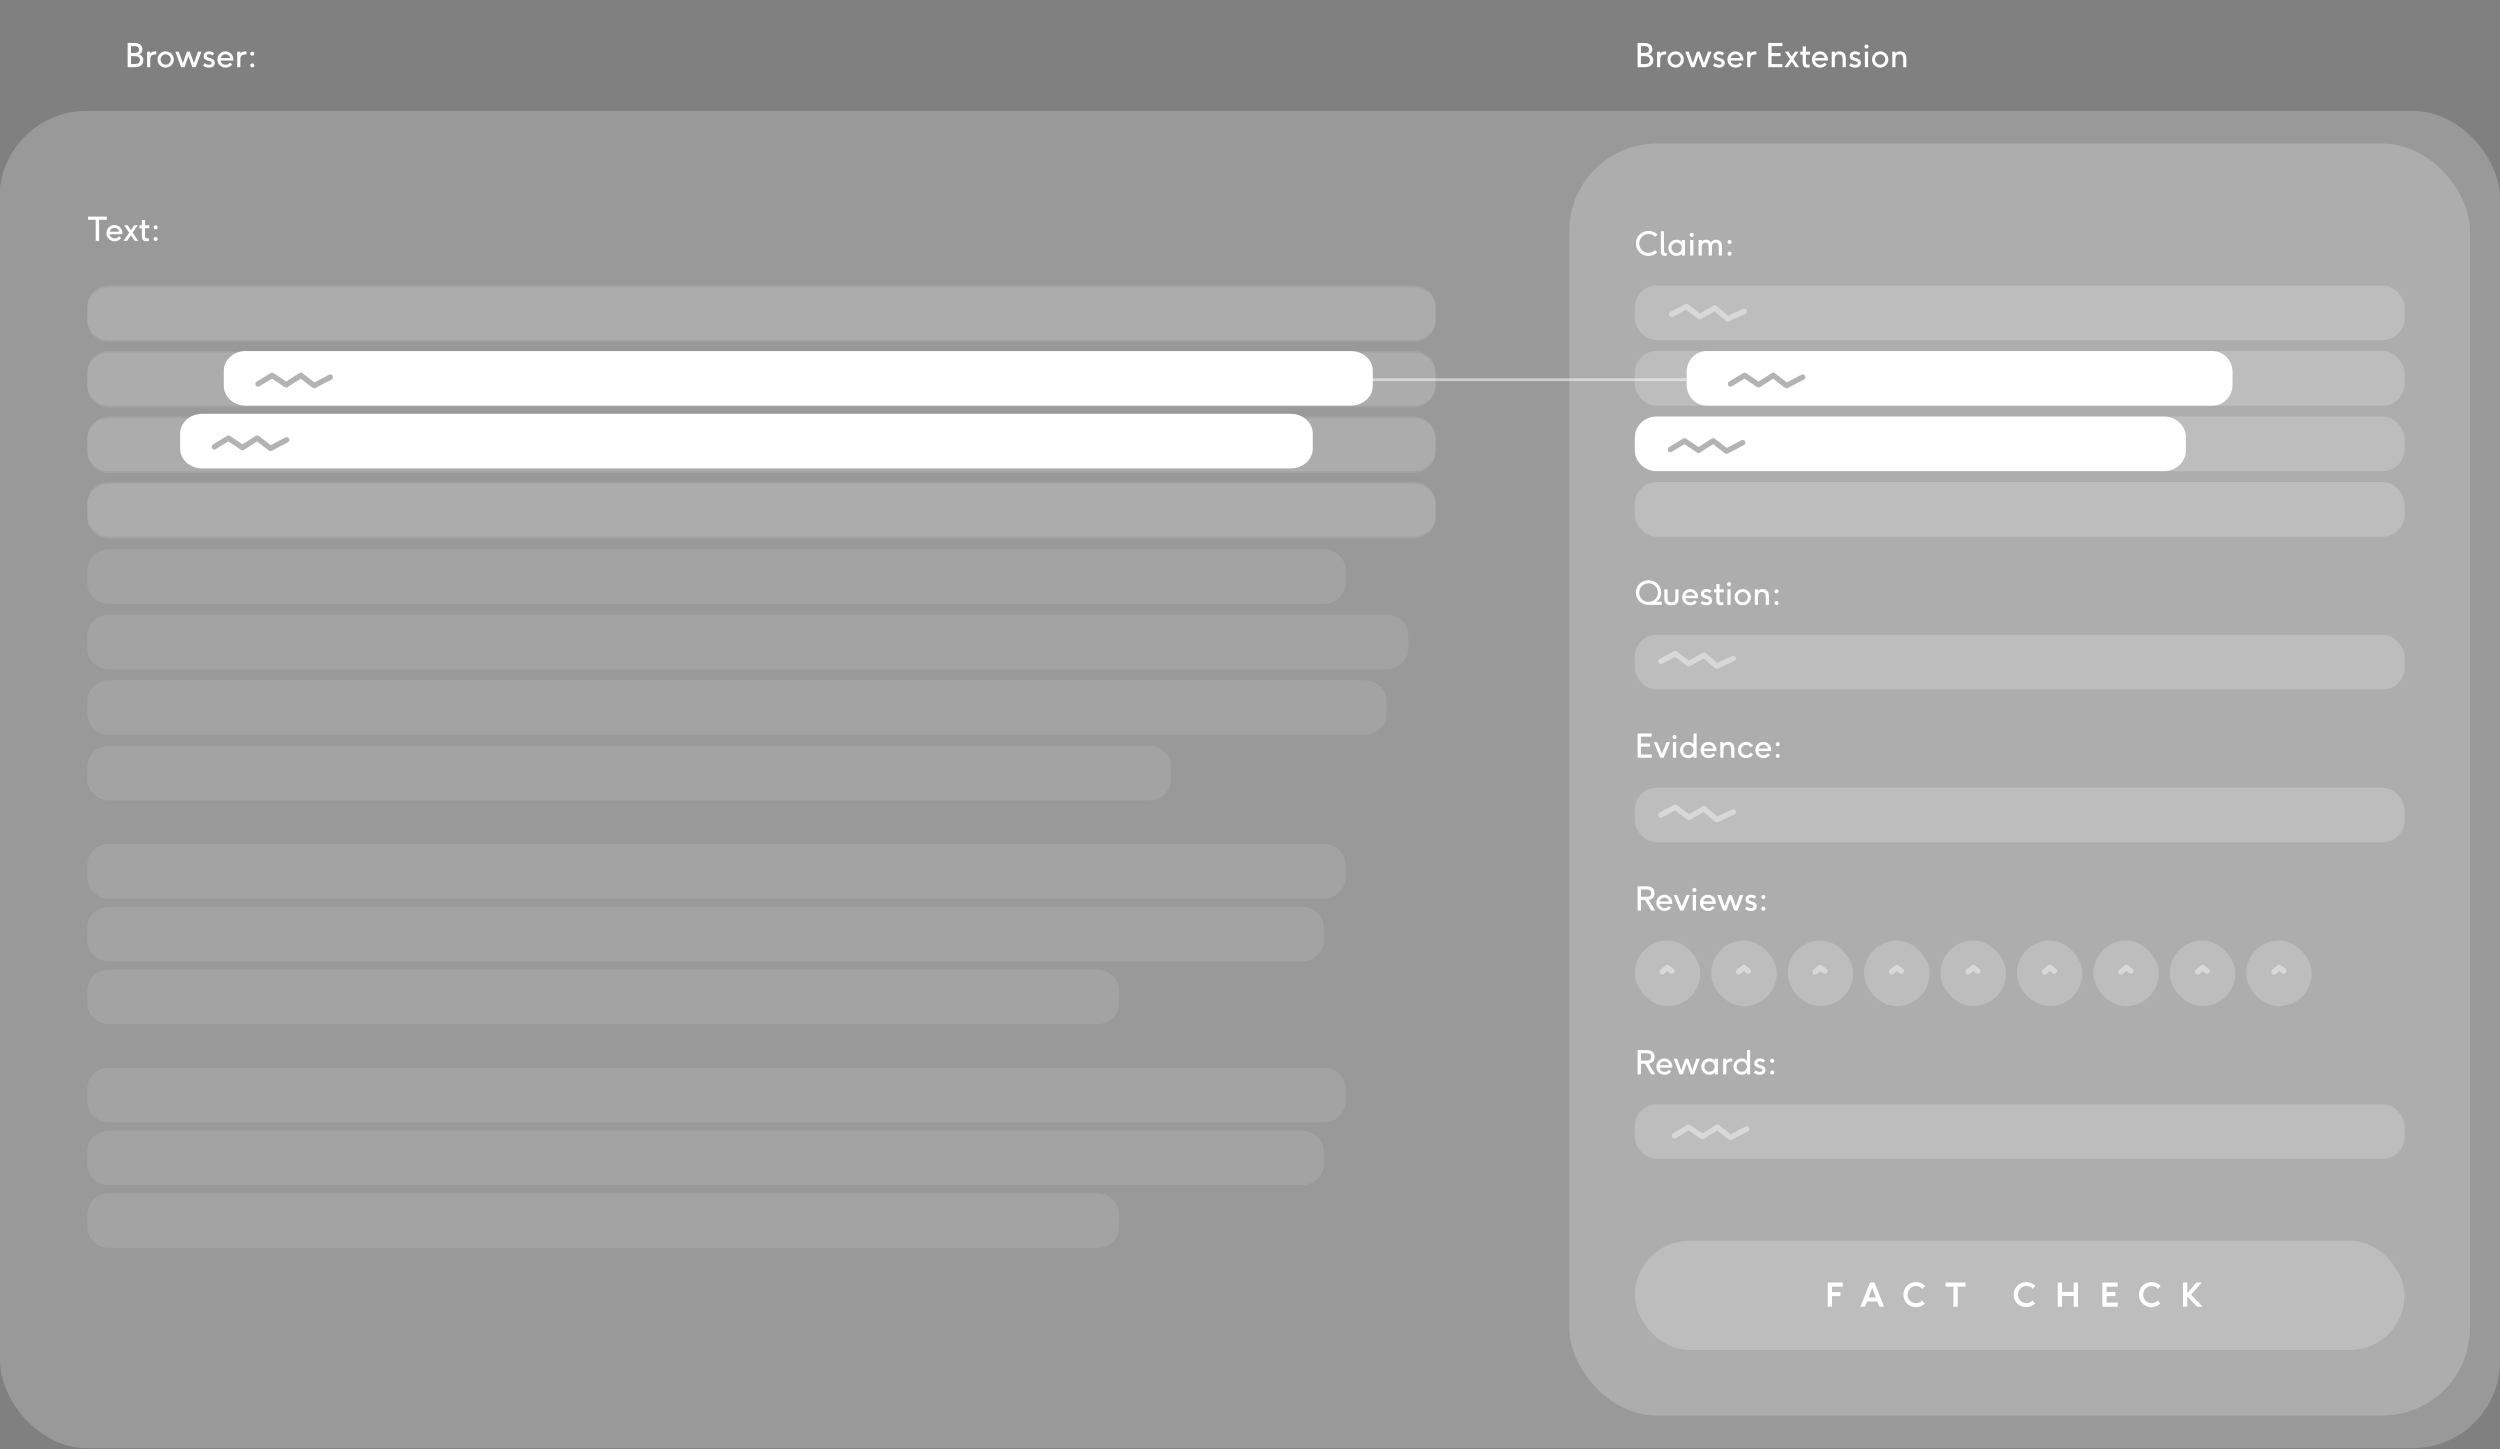 <svg width="916" height="531" viewBox="0 0 916 531" fill="none" xmlns="http://www.w3.org/2000/svg">
<rect x="0" y="0" width="916" height="531" fill="#808080" stroke="none"/>
<g clip-path="url(#clip0_122_34789)">
<path d="M32.24 80.525V79.359H39.131V80.525H36.307V88.242H35.07V80.525H32.24ZM39.008 85.424C39.008 84.893 39.131 84.4 39.377 83.947C39.623 83.49 39.971 83.125 40.42 82.852C40.869 82.574 41.371 82.436 41.926 82.436C42.34 82.436 42.728 82.518 43.092 82.682C43.455 82.842 43.764 83.057 44.018 83.326C44.272 83.596 44.471 83.912 44.615 84.275C44.764 84.639 44.838 85.018 44.838 85.412C44.838 85.518 44.83 85.648 44.815 85.805H40.145C40.227 86.254 40.435 86.625 40.772 86.918C41.111 87.207 41.52 87.352 41.996 87.352C42.312 87.352 42.613 87.283 42.898 87.147C43.184 87.01 43.414 86.818 43.59 86.572L44.41 87.199C44.145 87.574 43.799 87.869 43.373 88.084C42.947 88.295 42.488 88.4 41.996 88.4C41.164 88.4 40.457 88.113 39.875 87.539C39.297 86.965 39.008 86.26 39.008 85.424ZM40.185 84.897H43.666C43.596 84.494 43.4 84.16 43.08 83.894C42.764 83.625 42.383 83.49 41.938 83.49C41.504 83.49 41.129 83.621 40.812 83.883C40.5 84.144 40.291 84.482 40.185 84.897ZM45.289 88.242L47.322 85.242L45.471 82.541H46.766L47.967 84.305L49.168 82.541H50.463L48.617 85.242L50.645 88.242H49.361L47.967 86.18L46.578 88.242H45.289ZM51.084 83.637V82.541H51.98V80.607H53.147V82.541H54.693V83.637H53.147V86.356C53.147 86.699 53.199 86.945 53.305 87.094C53.41 87.242 53.609 87.316 53.902 87.316C54.191 87.316 54.404 87.289 54.541 87.234V88.266C54.318 88.356 54.018 88.4 53.639 88.4C53.365 88.4 53.127 88.363 52.924 88.289C52.725 88.219 52.565 88.127 52.443 88.014C52.326 87.9 52.23 87.758 52.156 87.586C52.086 87.414 52.039 87.242 52.016 87.07C51.992 86.898 51.98 86.705 51.98 86.49V83.637H51.084ZM56.486 88.102C56.346 87.957 56.275 87.779 56.275 87.568C56.275 87.357 56.346 87.184 56.486 87.047C56.631 86.906 56.809 86.836 57.02 86.836C57.23 86.836 57.404 86.906 57.541 87.047C57.682 87.184 57.752 87.357 57.752 87.568C57.752 87.779 57.682 87.957 57.541 88.102C57.404 88.242 57.23 88.312 57.02 88.312C56.809 88.312 56.631 88.242 56.486 88.102ZM56.486 83.818C56.346 83.674 56.275 83.496 56.275 83.285C56.275 83.074 56.346 82.898 56.486 82.758C56.631 82.613 56.809 82.541 57.02 82.541C57.23 82.541 57.404 82.613 57.541 82.758C57.682 82.898 57.752 83.074 57.752 83.285C57.752 83.496 57.682 83.674 57.541 83.818C57.404 83.959 57.23 84.029 57.02 84.029C56.809 84.029 56.631 83.959 56.486 83.818Z" fill="white"/>
<path opacity="0.1" d="M518 105.242H40C35.582 105.242 32 108.653 32 112.861V117.623C32 121.831 35.582 125.242 40 125.242H518C522.418 125.242 526 121.831 526 117.623V112.861C526 108.653 522.418 105.242 518 105.242Z" fill="white"/>
<path opacity="0.1" d="M518 129.242H40C35.582 129.242 32 132.653 32 136.861V141.623C32 145.831 35.582 149.242 40 149.242H518C522.418 149.242 526 145.831 526 141.623V136.861C526 132.653 522.418 129.242 518 129.242Z" fill="white"/>
<path opacity="0.1" d="M518 153.242H40C35.582 153.242 32 156.653 32 160.861V165.623C32 169.831 35.582 173.242 40 173.242H518C522.418 173.242 526 169.831 526 165.623V160.861C526 156.653 522.418 153.242 518 153.242Z" fill="white"/>
<path opacity="0.1" d="M518 177.242H40C35.582 177.242 32 180.653 32 184.861V189.623C32 193.831 35.582 197.242 40 197.242H518C522.418 197.242 526 193.831 526 189.623V184.861C526 180.653 522.418 177.242 518 177.242Z" fill="white"/>
<path opacity="0.1" d="M485 201.242H40C35.582 201.242 32 204.653 32 208.861V213.623C32 217.831 35.582 221.242 40 221.242H485C489.418 221.242 493 217.831 493 213.623V208.861C493 204.653 489.418 201.242 485 201.242Z" fill="white"/>
<path opacity="0.1" d="M508 225.242H40C35.582 225.242 32 228.653 32 232.861V237.623C32 241.831 35.582 245.242 40 245.242H508C512.418 245.242 516 241.831 516 237.623V232.861C516 228.653 512.418 225.242 508 225.242Z" fill="white"/>
<path opacity="0.1" d="M500 249.242H40C35.582 249.242 32 252.653 32 256.861V261.623C32 265.831 35.582 269.242 40 269.242H500C504.418 269.242 508 265.831 508 261.623V256.861C508 252.653 504.418 249.242 500 249.242Z" fill="white"/>
<path opacity="0.1" d="M421 273.242H40C35.582 273.242 32 276.653 32 280.861V285.623C32 289.831 35.582 293.242 40 293.242H421C425.418 293.242 429 289.831 429 285.623V280.861C429 276.653 425.418 273.242 421 273.242Z" fill="white"/>
<path opacity="0.1" d="M485 309.242H40C35.582 309.242 32 312.653 32 316.861V321.623C32 325.831 35.582 329.242 40 329.242H485C489.418 329.242 493 325.831 493 321.623V316.861C493 312.653 489.418 309.242 485 309.242Z" fill="white"/>
<path opacity="0.1" d="M477 332.242H40C35.582 332.242 32 335.653 32 339.861V344.623C32 348.831 35.582 352.242 40 352.242H477C481.418 352.242 485 348.831 485 344.623V339.861C485 335.653 481.418 332.242 477 332.242Z" fill="white"/>
<path opacity="0.1" d="M402 355.242H40C35.582 355.242 32 358.653 32 362.861V367.623C32 371.831 35.582 375.242 40 375.242H402C406.418 375.242 410 371.831 410 367.623V362.861C410 358.653 406.418 355.242 402 355.242Z" fill="white"/>
<path opacity="0.1" d="M485 391.242H40C35.582 391.242 32 394.653 32 398.861V403.623C32 407.831 35.582 411.242 40 411.242H485C489.418 411.242 493 407.831 493 403.623V398.861C493 394.653 489.418 391.242 485 391.242Z" fill="white"/>
<path opacity="0.1" d="M477 414.242H40C35.582 414.242 32 417.653 32 421.861V426.623C32 430.831 35.582 434.242 40 434.242H477C481.418 434.242 485 430.831 485 426.623V421.861C485 417.653 481.418 414.242 477 414.242Z" fill="white"/>
<path opacity="0.1" d="M402 437.242H40C35.582 437.242 32 440.653 32 444.861V449.623C32 453.831 35.582 457.242 40 457.242H402C406.418 457.242 410 453.831 410 449.623V444.861C410 440.653 406.418 437.242 402 437.242Z" fill="white"/>
<g clip-path="url(#clip1_122_34789)">
<rect opacity="0.2" x="-0.243" y="40.625" width="916.243" height="490" rx="32" fill="white"/>
<path d="M46.77 24.625V15.742H49.23C50.172 15.742 50.897 15.945 51.404 16.352C51.916 16.754 52.172 17.328 52.172 18.074C52.172 19.008 51.748 19.631 50.9 19.943C51.432 20.072 51.834 20.334 52.107 20.729C52.381 21.119 52.518 21.59 52.518 22.141C52.518 22.48 52.463 22.789 52.353 23.066C52.248 23.344 52.098 23.578 51.902 23.77C51.711 23.961 51.48 24.121 51.211 24.25C50.945 24.379 50.654 24.475 50.338 24.537C50.025 24.596 49.688 24.625 49.324 24.625H46.77ZM47.994 23.471H49.289C49.906 23.471 50.395 23.357 50.754 23.131C51.113 22.904 51.293 22.539 51.293 22.035C51.293 21.543 51.117 21.174 50.766 20.928C50.414 20.682 49.914 20.559 49.266 20.559H47.994V23.471ZM47.994 19.404H49.4C50.432 19.404 50.947 18.992 50.947 18.168C50.947 17.742 50.805 17.424 50.52 17.213C50.234 17.002 49.82 16.896 49.277 16.896H47.994V19.404ZM53.895 24.625V18.924H55.043V19.609C55.309 19.293 55.6 19.082 55.916 18.977C56.232 18.871 56.682 18.818 57.264 18.818V19.92C56.807 19.92 56.426 19.963 56.121 20.049C55.82 20.135 55.594 20.264 55.441 20.436C55.289 20.604 55.184 20.785 55.125 20.98C55.07 21.172 55.043 21.402 55.043 21.672V24.625H53.895ZM58.102 23.301C57.836 22.844 57.703 22.346 57.703 21.807C57.703 21.268 57.834 20.77 58.096 20.312C58.361 19.855 58.723 19.492 59.18 19.223C59.641 18.953 60.145 18.818 60.691 18.818C61.234 18.818 61.736 18.953 62.197 19.223C62.662 19.488 63.029 19.852 63.299 20.312C63.568 20.77 63.703 21.268 63.703 21.807C63.703 22.342 63.568 22.838 63.299 23.295C63.029 23.752 62.662 24.115 62.197 24.385C61.736 24.65 61.234 24.783 60.691 24.783C60.152 24.783 59.652 24.65 59.191 24.385C58.734 24.119 58.371 23.758 58.102 23.301ZM58.84 21.818C58.84 22.33 59.02 22.771 59.379 23.143C59.742 23.514 60.184 23.699 60.703 23.699C61.223 23.699 61.662 23.512 62.022 23.137C62.381 22.758 62.56 22.311 62.56 21.795C62.56 21.279 62.379 20.836 62.016 20.465C61.656 20.094 61.219 19.908 60.703 19.908C60.18 19.908 59.738 20.098 59.379 20.477C59.02 20.855 58.84 21.303 58.84 21.818ZM64.242 18.924H65.519L66.99 23.125L68.49 18.924H69.562L71.062 23.125L72.539 18.924H73.822L71.672 24.625H70.471L69.035 20.523L67.606 24.625H66.381L64.242 18.924ZM74.402 24.039L75.023 23.148C75.5 23.539 76.031 23.734 76.617 23.734C76.918 23.734 77.15 23.676 77.314 23.559C77.482 23.441 77.566 23.285 77.566 23.09C77.566 22.938 77.512 22.811 77.402 22.709C77.293 22.604 77.15 22.521 76.975 22.463C76.803 22.4 76.611 22.342 76.4 22.287C76.189 22.232 75.978 22.166 75.768 22.088C75.557 22.006 75.363 21.91 75.188 21.801C75.016 21.688 74.875 21.529 74.766 21.326C74.656 21.123 74.602 20.883 74.602 20.605C74.602 20.078 74.779 19.648 75.135 19.316C75.494 18.984 75.969 18.818 76.559 18.818C77.316 18.818 77.961 19.033 78.492 19.463L77.883 20.318C77.477 20.021 77.039 19.873 76.57 19.873C76.301 19.873 76.096 19.932 75.955 20.049C75.814 20.162 75.744 20.303 75.744 20.471C75.744 20.615 75.799 20.738 75.908 20.84C76.018 20.941 76.158 21.025 76.33 21.092C76.502 21.154 76.693 21.217 76.904 21.279C77.115 21.338 77.326 21.41 77.537 21.496C77.748 21.582 77.939 21.686 78.111 21.807C78.283 21.924 78.424 22.086 78.533 22.293C78.643 22.5 78.697 22.742 78.697 23.02C78.697 23.562 78.506 23.992 78.123 24.309C77.74 24.625 77.227 24.783 76.582 24.783C75.781 24.783 75.055 24.535 74.402 24.039ZM79.676 21.807C79.676 21.275 79.799 20.783 80.045 20.33C80.291 19.873 80.639 19.508 81.088 19.234C81.537 18.957 82.039 18.818 82.594 18.818C83.008 18.818 83.397 18.9 83.76 19.064C84.123 19.225 84.432 19.439 84.686 19.709C84.939 19.979 85.139 20.295 85.283 20.658C85.432 21.021 85.506 21.4 85.506 21.795C85.506 21.9 85.498 22.031 85.482 22.188H80.812C80.894 22.637 81.103 23.008 81.439 23.301C81.779 23.59 82.188 23.734 82.664 23.734C82.981 23.734 83.281 23.666 83.566 23.529C83.852 23.393 84.082 23.201 84.258 22.955L85.078 23.582C84.812 23.957 84.467 24.252 84.041 24.467C83.615 24.678 83.156 24.783 82.664 24.783C81.832 24.783 81.125 24.496 80.543 23.922C79.965 23.348 79.676 22.643 79.676 21.807ZM80.853 21.279H84.334C84.264 20.877 84.068 20.543 83.748 20.277C83.432 20.008 83.051 19.873 82.606 19.873C82.172 19.873 81.797 20.004 81.481 20.266C81.168 20.527 80.959 20.865 80.853 21.279ZM86.918 24.625V18.924H88.066V19.609C88.332 19.293 88.623 19.082 88.939 18.977C89.256 18.871 89.705 18.818 90.287 18.818V19.92C89.83 19.92 89.449 19.963 89.144 20.049C88.844 20.135 88.617 20.264 88.465 20.436C88.312 20.604 88.207 20.785 88.148 20.98C88.094 21.172 88.066 21.402 88.066 21.672V24.625H86.918ZM91.904 24.484C91.764 24.34 91.693 24.162 91.693 23.951C91.693 23.74 91.764 23.566 91.904 23.43C92.049 23.289 92.227 23.219 92.438 23.219C92.648 23.219 92.822 23.289 92.959 23.43C93.1 23.566 93.17 23.74 93.17 23.951C93.17 24.162 93.1 24.34 92.959 24.484C92.822 24.625 92.648 24.695 92.438 24.695C92.227 24.695 92.049 24.625 91.904 24.484ZM91.904 20.201C91.764 20.057 91.693 19.879 91.693 19.668C91.693 19.457 91.764 19.281 91.904 19.141C92.049 18.996 92.227 18.924 92.438 18.924C92.648 18.924 92.822 18.996 92.959 19.141C93.1 19.281 93.17 19.457 93.17 19.668C93.17 19.879 93.1 20.057 92.959 20.201C92.822 20.342 92.648 20.412 92.438 20.412C92.227 20.412 92.049 20.342 91.904 20.201Z" fill="white"/>
</g>
<path opacity="0.1" d="M518 104.625H40C35.582 104.625 32 108.036 32 112.244V117.006C32 121.214 35.582 124.625 40 124.625H518C522.418 124.625 526 121.214 526 117.006V112.244C526 108.036 522.418 104.625 518 104.625Z" fill="white"/>
<path opacity="0.1" d="M518 128.625H40C35.582 128.625 32 132.036 32 136.244V141.006C32 145.214 35.582 148.625 40 148.625H518C522.418 148.625 526 145.214 526 141.006V136.244C526 132.036 522.418 128.625 518 128.625Z" fill="white"/>
<path opacity="0.1" d="M518 152.625H40C35.582 152.625 32 156.036 32 160.244V165.006C32 169.214 35.582 172.625 40 172.625H518C522.418 172.625 526 169.214 526 165.006V160.244C526 156.036 522.418 152.625 518 152.625Z" fill="white"/>
<path opacity="0.1" d="M518 176.625H40C35.582 176.625 32 180.036 32 184.244V189.006C32 193.214 35.582 196.625 40 196.625H518C522.418 196.625 526 193.214 526 189.006V184.244C526 180.036 522.418 176.625 518 176.625Z" fill="white"/>
<path d="M599.387 89.184C599.387 88.559 599.506 87.963 599.744 87.397C599.986 86.83 600.312 86.344 600.723 85.938C601.133 85.527 601.623 85.203 602.193 84.965C602.768 84.723 603.375 84.602 604.016 84.602C604.664 84.602 605.271 84.723 605.838 84.965C606.408 85.203 606.908 85.545 607.338 85.99L606.465 86.764C606.145 86.428 605.775 86.17 605.357 85.99C604.939 85.807 604.5 85.715 604.039 85.715C603.57 85.715 603.121 85.811 602.691 86.002C602.266 86.193 601.9 86.447 601.596 86.764C601.295 87.08 601.055 87.451 600.875 87.877C600.695 88.303 600.605 88.742 600.605 89.195C600.605 89.656 600.697 90.102 600.881 90.531C601.064 90.961 601.309 91.332 601.613 91.644C601.922 91.953 602.285 92.201 602.703 92.389C603.121 92.572 603.555 92.664 604.004 92.664C604.457 92.664 604.891 92.574 605.305 92.394C605.723 92.211 606.09 91.965 606.406 91.656L607.209 92.459C606.299 93.342 605.23 93.783 604.004 93.783C603.176 93.783 602.408 93.582 601.701 93.18C600.994 92.777 600.432 92.223 600.014 91.516C599.596 90.809 599.387 90.031 599.387 89.184ZM608.539 92.172V84.742H609.688V91.814C609.688 92.131 609.736 92.357 609.834 92.494C609.936 92.631 610.123 92.699 610.396 92.699C610.518 92.699 610.613 92.695 610.684 92.688V93.695C610.441 93.754 610.23 93.783 610.051 93.783C609.578 93.783 609.207 93.644 608.938 93.367C608.672 93.086 608.539 92.688 608.539 92.172ZM611.293 90.807C611.293 90.393 611.371 90 611.527 89.629C611.688 89.258 611.902 88.941 612.172 88.68C612.441 88.414 612.762 88.205 613.133 88.053C613.504 87.897 613.895 87.818 614.305 87.818C615.09 87.818 615.727 88.098 616.215 88.656V87.924H617.363V93.625H616.215V92.951C615.742 93.506 615.105 93.783 614.305 93.783C613.887 93.783 613.492 93.707 613.121 93.555C612.75 93.398 612.43 93.189 612.16 92.928C611.895 92.662 611.684 92.346 611.527 91.978C611.371 91.607 611.293 91.217 611.293 90.807ZM612.43 90.807C612.43 91.342 612.609 91.791 612.969 92.154C613.328 92.518 613.773 92.699 614.305 92.699C614.844 92.699 615.293 92.516 615.652 92.148C616.012 91.777 616.191 91.33 616.191 90.807C616.191 90.283 616.01 89.836 615.646 89.465C615.283 89.094 614.836 88.908 614.305 88.908C613.773 88.908 613.328 89.092 612.969 89.459C612.609 89.826 612.43 90.275 612.43 90.807ZM619.338 86.588C619.197 86.443 619.127 86.266 619.127 86.055C619.127 85.844 619.197 85.668 619.338 85.527C619.482 85.383 619.66 85.311 619.871 85.311C620.082 85.311 620.256 85.383 620.393 85.527C620.533 85.668 620.604 85.844 620.604 86.055C620.604 86.266 620.533 86.443 620.393 86.588C620.256 86.728 620.082 86.799 619.871 86.799C619.66 86.799 619.482 86.728 619.338 86.588ZM619.285 93.625V87.924H620.445V93.625H619.285ZM622.367 93.625V87.924H623.516V88.539C623.738 88.289 623.971 88.107 624.213 87.994C624.459 87.877 624.748 87.818 625.08 87.818C625.49 87.818 625.855 87.906 626.176 88.082C626.496 88.254 626.738 88.518 626.902 88.873C627.363 88.17 627.996 87.818 628.801 87.818C629.461 87.818 629.979 88.033 630.354 88.463C630.732 88.889 630.922 89.533 630.922 90.397V93.625H629.768V90.637C629.768 90.047 629.68 89.611 629.504 89.33C629.328 89.049 629.025 88.908 628.596 88.908C627.682 88.908 627.225 89.512 627.225 90.719V93.625H626.064V90.637C626.064 90.043 625.975 89.607 625.795 89.33C625.619 89.049 625.316 88.908 624.887 88.908C623.973 88.908 623.516 89.512 623.516 90.719V93.625H622.367ZM633.178 93.484C633.037 93.34 632.967 93.162 632.967 92.951C632.967 92.74 633.037 92.566 633.178 92.43C633.322 92.289 633.5 92.219 633.711 92.219C633.922 92.219 634.096 92.289 634.232 92.43C634.373 92.566 634.443 92.74 634.443 92.951C634.443 93.162 634.373 93.34 634.232 93.484C634.096 93.625 633.922 93.695 633.711 93.695C633.5 93.695 633.322 93.625 633.178 93.484ZM633.178 89.201C633.037 89.057 632.967 88.879 632.967 88.668C632.967 88.457 633.037 88.281 633.178 88.141C633.322 87.996 633.5 87.924 633.711 87.924C633.922 87.924 634.096 87.996 634.232 88.141C634.373 88.281 634.443 88.457 634.443 88.668C634.443 88.879 634.373 89.057 634.232 89.201C634.096 89.342 633.922 89.412 633.711 89.412C633.5 89.412 633.322 89.342 633.178 89.201Z" fill="white"/>
<rect opacity="0.2" x="599" y="104.625" width="282" height="20" rx="8" fill="white"/>
<rect opacity="0.2" x="599" y="128.625" width="282" height="20" rx="8" fill="white"/>
<rect opacity="0.2" x="599" y="152.625" width="282" height="20" rx="8" fill="white"/>
<rect opacity="0.2" x="599" y="176.625" width="282" height="20" rx="8" fill="white"/>
<path d="M599.387 217.16C599.387 216.535 599.504 215.941 599.738 215.379C599.977 214.816 600.299 214.332 600.705 213.926C601.115 213.516 601.607 213.191 602.182 212.953C602.76 212.711 603.375 212.59 604.027 212.59C604.664 212.59 605.268 212.707 605.838 212.941C606.412 213.176 606.904 213.494 607.314 213.896C607.729 214.299 608.057 214.783 608.299 215.35C608.541 215.916 608.662 216.52 608.662 217.16C608.662 217.848 608.516 218.475 608.223 219.041C607.934 219.607 607.496 220.084 606.91 220.471H608.861V221.625C606.791 221.633 605.164 221.637 603.98 221.637C603.359 221.637 602.766 221.523 602.199 221.297C601.637 221.07 601.148 220.762 600.734 220.371C600.324 219.98 599.996 219.506 599.75 218.947C599.508 218.389 599.387 217.793 599.387 217.16ZM600.605 217.172C600.605 217.809 600.758 218.383 601.062 218.895C601.367 219.406 601.779 219.805 602.299 220.09C602.818 220.371 603.395 220.512 604.027 220.512C604.66 220.512 605.236 220.369 605.756 220.084C606.275 219.799 606.686 219.4 606.986 218.889C607.287 218.373 607.438 217.797 607.438 217.16C607.438 216.52 607.289 215.938 606.992 215.414C606.695 214.887 606.285 214.473 605.762 214.172C605.238 213.867 604.66 213.715 604.027 213.715C603.547 213.715 603.092 213.807 602.662 213.99C602.236 214.174 601.873 214.422 601.572 214.734C601.275 215.043 601.039 215.41 600.863 215.836C600.691 216.258 600.605 216.703 600.605 217.172ZM609.822 219.311V215.924H610.988V218.982C610.988 219.268 611.008 219.51 611.047 219.709C611.086 219.904 611.156 220.08 611.258 220.236C611.359 220.393 611.506 220.51 611.697 220.588C611.889 220.662 612.129 220.699 612.418 220.699C612.707 220.699 612.947 220.662 613.139 220.588C613.334 220.51 613.482 220.393 613.584 220.236C613.689 220.08 613.762 219.904 613.801 219.709C613.84 219.51 613.859 219.268 613.859 218.982V215.924H615.008V219.311C615.008 220.959 614.145 221.783 612.418 221.783C610.688 221.783 609.822 220.959 609.822 219.311ZM616.355 218.807C616.355 218.275 616.479 217.783 616.725 217.33C616.971 216.873 617.318 216.508 617.768 216.234C618.217 215.957 618.719 215.818 619.273 215.818C619.688 215.818 620.076 215.9 620.439 216.064C620.803 216.225 621.111 216.439 621.365 216.709C621.619 216.979 621.818 217.295 621.963 217.658C622.111 218.021 622.186 218.4 622.186 218.795C622.186 218.9 622.178 219.031 622.162 219.188H617.492C617.574 219.637 617.783 220.008 618.119 220.301C618.459 220.59 618.867 220.734 619.344 220.734C619.66 220.734 619.961 220.666 620.246 220.529C620.531 220.393 620.762 220.201 620.938 219.955L621.758 220.582C621.492 220.957 621.146 221.252 620.721 221.467C620.295 221.678 619.836 221.783 619.344 221.783C618.512 221.783 617.805 221.496 617.223 220.922C616.645 220.348 616.355 219.643 616.355 218.807ZM617.533 218.279H621.014C620.943 217.877 620.748 217.543 620.428 217.277C620.111 217.008 619.73 216.873 619.285 216.873C618.852 216.873 618.477 217.004 618.16 217.266C617.848 217.527 617.639 217.865 617.533 218.279ZM623.035 221.039L623.656 220.148C624.133 220.539 624.664 220.734 625.25 220.734C625.551 220.734 625.783 220.676 625.947 220.559C626.115 220.441 626.199 220.285 626.199 220.09C626.199 219.938 626.145 219.811 626.035 219.709C625.926 219.604 625.783 219.521 625.607 219.463C625.436 219.4 625.244 219.342 625.033 219.287C624.822 219.232 624.611 219.166 624.4 219.088C624.189 219.006 623.996 218.91 623.82 218.801C623.648 218.688 623.508 218.529 623.398 218.326C623.289 218.123 623.234 217.883 623.234 217.605C623.234 217.078 623.412 216.648 623.768 216.316C624.127 215.984 624.602 215.818 625.191 215.818C625.949 215.818 626.594 216.033 627.125 216.463L626.516 217.318C626.109 217.021 625.672 216.873 625.203 216.873C624.934 216.873 624.729 216.932 624.588 217.049C624.447 217.162 624.377 217.303 624.377 217.471C624.377 217.615 624.432 217.738 624.541 217.84C624.65 217.941 624.791 218.025 624.963 218.092C625.135 218.154 625.326 218.217 625.537 218.279C625.748 218.338 625.959 218.41 626.17 218.496C626.381 218.582 626.572 218.686 626.744 218.807C626.916 218.924 627.057 219.086 627.166 219.293C627.275 219.5 627.33 219.742 627.33 220.02C627.33 220.562 627.139 220.992 626.756 221.309C626.373 221.625 625.859 221.783 625.215 221.783C624.414 221.783 623.688 221.535 623.035 221.039ZM627.975 217.02V215.924H628.871V213.99H630.037V215.924H631.584V217.02H630.037V219.738C630.037 220.082 630.09 220.328 630.195 220.477C630.301 220.625 630.5 220.699 630.793 220.699C631.082 220.699 631.295 220.672 631.432 220.617V221.648C631.209 221.738 630.908 221.783 630.529 221.783C630.256 221.783 630.018 221.746 629.814 221.672C629.615 221.602 629.455 221.51 629.334 221.396C629.217 221.283 629.121 221.141 629.047 220.969C628.977 220.797 628.93 220.625 628.906 220.453C628.883 220.281 628.871 220.088 628.871 219.873V217.02H627.975ZM632.979 214.588C632.838 214.443 632.768 214.266 632.768 214.055C632.768 213.844 632.838 213.668 632.979 213.527C633.123 213.383 633.301 213.311 633.512 213.311C633.723 213.311 633.896 213.383 634.033 213.527C634.174 213.668 634.244 213.844 634.244 214.055C634.244 214.266 634.174 214.443 634.033 214.588C633.896 214.729 633.723 214.799 633.512 214.799C633.301 214.799 633.123 214.729 632.979 214.588ZM632.926 221.625V215.924H634.086V221.625H632.926ZM635.926 220.301C635.66 219.844 635.527 219.346 635.527 218.807C635.527 218.268 635.658 217.77 635.92 217.312C636.186 216.855 636.547 216.492 637.004 216.223C637.465 215.953 637.969 215.818 638.516 215.818C639.059 215.818 639.561 215.953 640.021 216.223C640.486 216.488 640.854 216.852 641.123 217.312C641.393 217.77 641.527 218.268 641.527 218.807C641.527 219.342 641.393 219.838 641.123 220.295C640.854 220.752 640.486 221.115 640.021 221.385C639.561 221.65 639.059 221.783 638.516 221.783C637.977 221.783 637.477 221.65 637.016 221.385C636.559 221.119 636.195 220.758 635.926 220.301ZM636.664 218.818C636.664 219.33 636.844 219.771 637.203 220.143C637.566 220.514 638.008 220.699 638.527 220.699C639.047 220.699 639.486 220.512 639.846 220.137C640.205 219.758 640.385 219.311 640.385 218.795C640.385 218.279 640.203 217.836 639.84 217.465C639.48 217.094 639.043 216.908 638.527 216.908C638.004 216.908 637.562 217.098 637.203 217.477C636.844 217.855 636.664 218.303 636.664 218.818ZM642.969 221.625V215.924H644.117V216.539C644.328 216.305 644.562 216.127 644.82 216.006C645.078 215.881 645.396 215.818 645.775 215.818C646.486 215.818 647.055 216.033 647.48 216.463C647.91 216.893 648.125 217.537 648.125 218.396V221.625H646.965V218.637C646.965 217.484 646.5 216.908 645.57 216.908C644.602 216.908 644.117 217.512 644.117 218.719V221.625H642.969ZM650.381 221.484C650.24 221.34 650.17 221.162 650.17 220.951C650.17 220.74 650.24 220.566 650.381 220.43C650.525 220.289 650.703 220.219 650.914 220.219C651.125 220.219 651.299 220.289 651.436 220.43C651.576 220.566 651.646 220.74 651.646 220.951C651.646 221.162 651.576 221.34 651.436 221.484C651.299 221.625 651.125 221.695 650.914 221.695C650.703 221.695 650.525 221.625 650.381 221.484ZM650.381 217.201C650.24 217.057 650.17 216.879 650.17 216.668C650.17 216.457 650.24 216.281 650.381 216.141C650.525 215.996 650.703 215.924 650.914 215.924C651.125 215.924 651.299 215.996 651.436 216.141C651.576 216.281 651.646 216.457 651.646 216.668C651.646 216.879 651.576 217.057 651.436 217.201C651.299 217.342 651.125 217.412 650.914 217.412C650.703 217.412 650.525 217.342 650.381 217.201Z" fill="white"/>
<rect opacity="0.2" x="599" y="232.625" width="282" height="20" rx="8" fill="white"/>
<path d="M600.02 277.625V268.742H605.205V269.908H601.244V272.416H604.531V273.57H601.244V276.471H605.205V277.625H600.02ZM605.961 271.924H607.209L608.914 276.184L610.643 271.924H611.891L609.553 277.625H608.316L605.961 271.924ZM613.021 270.588C612.881 270.443 612.811 270.266 612.811 270.055C612.811 269.844 612.881 269.668 613.021 269.527C613.166 269.383 613.344 269.311 613.555 269.311C613.766 269.311 613.939 269.383 614.076 269.527C614.217 269.668 614.287 269.844 614.287 270.055C614.287 270.266 614.217 270.443 614.076 270.588C613.939 270.729 613.766 270.799 613.555 270.799C613.344 270.799 613.166 270.729 613.021 270.588ZM612.969 277.625V271.924H614.129V277.625H612.969ZM615.57 274.807C615.57 274.393 615.648 274 615.805 273.629C615.965 273.258 616.18 272.941 616.449 272.68C616.719 272.414 617.039 272.205 617.41 272.053C617.781 271.896 618.172 271.818 618.582 271.818C619.367 271.818 620.004 272.098 620.492 272.656V268.742H621.641V277.625H620.492V276.951C620.02 277.506 619.383 277.783 618.582 277.783C618.164 277.783 617.77 277.707 617.398 277.555C617.027 277.398 616.707 277.189 616.438 276.928C616.172 276.662 615.961 276.346 615.805 275.979C615.648 275.607 615.57 275.217 615.57 274.807ZM616.707 274.807C616.707 275.342 616.887 275.791 617.246 276.154C617.605 276.518 618.051 276.699 618.582 276.699C619.121 276.699 619.57 276.516 619.93 276.148C620.289 275.777 620.469 275.33 620.469 274.807C620.469 274.283 620.287 273.836 619.924 273.465C619.561 273.094 619.113 272.908 618.582 272.908C618.051 272.908 617.605 273.092 617.246 273.459C616.887 273.826 616.707 274.275 616.707 274.807ZM623.082 274.807C623.082 274.275 623.205 273.783 623.451 273.33C623.697 272.873 624.045 272.508 624.494 272.234C624.943 271.957 625.445 271.818 626 271.818C626.414 271.818 626.803 271.9 627.166 272.064C627.529 272.225 627.838 272.439 628.092 272.709C628.346 272.979 628.545 273.295 628.689 273.658C628.838 274.021 628.912 274.4 628.912 274.795C628.912 274.9 628.904 275.031 628.889 275.188H624.219C624.301 275.637 624.51 276.008 624.846 276.301C625.186 276.59 625.594 276.734 626.07 276.734C626.387 276.734 626.688 276.666 626.973 276.529C627.258 276.393 627.488 276.201 627.664 275.955L628.484 276.582C628.219 276.957 627.873 277.252 627.447 277.467C627.021 277.678 626.562 277.783 626.07 277.783C625.238 277.783 624.531 277.496 623.949 276.922C623.371 276.348 623.082 275.643 623.082 274.807ZM624.26 274.279H627.74C627.67 273.877 627.475 273.543 627.154 273.277C626.838 273.008 626.457 272.873 626.012 272.873C625.578 272.873 625.203 273.004 624.887 273.266C624.574 273.527 624.365 273.865 624.26 274.279ZM630.324 277.625V271.924H631.473V272.539C631.684 272.305 631.918 272.127 632.176 272.006C632.434 271.881 632.752 271.818 633.131 271.818C633.842 271.818 634.41 272.033 634.836 272.463C635.266 272.893 635.48 273.537 635.48 274.396V277.625H634.32V274.637C634.32 273.484 633.855 272.908 632.926 272.908C631.957 272.908 631.473 273.512 631.473 274.719V277.625H630.324ZM637.203 276.301C636.938 275.844 636.805 275.346 636.805 274.807C636.805 274.268 636.936 273.77 637.197 273.312C637.463 272.855 637.824 272.492 638.281 272.223C638.742 271.953 639.246 271.818 639.793 271.818C640.316 271.818 640.803 271.945 641.252 272.199C641.705 272.453 642.066 272.793 642.336 273.219L641.363 273.775C641.199 273.514 640.977 273.305 640.695 273.148C640.418 272.988 640.117 272.908 639.793 272.908C639.277 272.908 638.84 273.098 638.48 273.477C638.121 273.855 637.941 274.303 637.941 274.818C637.941 275.334 638.123 275.777 638.486 276.148C638.85 276.516 639.293 276.699 639.816 276.699C640.152 276.699 640.459 276.619 640.736 276.459C641.014 276.299 641.234 276.08 641.398 275.803L642.359 276.365C642.09 276.799 641.727 277.145 641.27 277.402C640.816 277.656 640.324 277.783 639.793 277.783C639.254 277.783 638.754 277.65 638.293 277.385C637.836 277.119 637.473 276.758 637.203 276.301ZM643.145 274.807C643.145 274.275 643.268 273.783 643.514 273.33C643.76 272.873 644.107 272.508 644.557 272.234C645.006 271.957 645.508 271.818 646.062 271.818C646.477 271.818 646.865 271.9 647.229 272.064C647.592 272.225 647.9 272.439 648.154 272.709C648.408 272.979 648.607 273.295 648.752 273.658C648.9 274.021 648.975 274.4 648.975 274.795C648.975 274.9 648.967 275.031 648.951 275.188H644.281C644.363 275.637 644.572 276.008 644.908 276.301C645.248 276.59 645.656 276.734 646.133 276.734C646.449 276.734 646.75 276.666 647.035 276.529C647.32 276.393 647.551 276.201 647.727 275.955L648.547 276.582C648.281 276.957 647.936 277.252 647.51 277.467C647.084 277.678 646.625 277.783 646.133 277.783C645.301 277.783 644.594 277.496 644.012 276.922C643.434 276.348 643.145 275.643 643.145 274.807ZM644.322 274.279H647.803C647.732 273.877 647.537 273.543 647.217 273.277C646.9 273.008 646.52 272.873 646.074 272.873C645.641 272.873 645.266 273.004 644.949 273.266C644.637 273.527 644.428 273.865 644.322 274.279ZM650.838 277.484C650.697 277.34 650.627 277.162 650.627 276.951C650.627 276.74 650.697 276.566 650.838 276.43C650.982 276.289 651.16 276.219 651.371 276.219C651.582 276.219 651.756 276.289 651.893 276.43C652.033 276.566 652.104 276.74 652.104 276.951C652.104 277.162 652.033 277.34 651.893 277.484C651.756 277.625 651.582 277.695 651.371 277.695C651.16 277.695 650.982 277.625 650.838 277.484ZM650.838 273.201C650.697 273.057 650.627 272.879 650.627 272.668C650.627 272.457 650.697 272.281 650.838 272.141C650.982 271.996 651.16 271.924 651.371 271.924C651.582 271.924 651.756 271.996 651.893 272.141C652.033 272.281 652.104 272.457 652.104 272.668C652.104 272.879 652.033 273.057 651.893 273.201C651.756 273.342 651.582 273.412 651.371 273.412C651.16 273.412 650.982 273.342 650.838 273.201Z" fill="white"/>
<rect opacity="0.2" x="599" y="288.625" width="282" height="20" rx="8" fill="white"/>
<path d="M600.02 333.625V324.742H603.283C604.197 324.742 604.916 324.949 605.439 325.363C605.963 325.773 606.225 326.404 606.225 327.256C606.225 327.955 606.043 328.51 605.68 328.92C605.316 329.326 604.793 329.582 604.109 329.688L606.43 333.625H605.023L602.768 329.764H601.244V333.625H600.02ZM601.244 328.598H603.271C603.537 328.598 603.77 328.578 603.969 328.539C604.168 328.496 604.348 328.428 604.508 328.334C604.668 328.236 604.789 328.1 604.871 327.924C604.957 327.744 605 327.525 605 327.268C605 326.799 604.855 326.455 604.566 326.236C604.281 326.018 603.85 325.908 603.271 325.908H601.244V328.598ZM606.898 330.807C606.898 330.275 607.021 329.783 607.268 329.33C607.514 328.873 607.861 328.508 608.311 328.234C608.76 327.957 609.262 327.818 609.816 327.818C610.23 327.818 610.619 327.9 610.982 328.064C611.346 328.225 611.654 328.439 611.908 328.709C612.162 328.979 612.361 329.295 612.506 329.658C612.654 330.021 612.729 330.4 612.729 330.795C612.729 330.9 612.721 331.031 612.705 331.188H608.035C608.117 331.637 608.326 332.008 608.662 332.301C609.002 332.59 609.41 332.734 609.887 332.734C610.203 332.734 610.504 332.666 610.789 332.529C611.074 332.393 611.305 332.201 611.48 331.955L612.301 332.582C612.035 332.957 611.689 333.252 611.264 333.467C610.838 333.678 610.379 333.783 609.887 333.783C609.055 333.783 608.348 333.496 607.766 332.922C607.188 332.348 606.898 331.643 606.898 330.807ZM608.076 330.279H611.557C611.486 329.877 611.291 329.543 610.971 329.277C610.654 329.008 610.273 328.873 609.828 328.873C609.395 328.873 609.02 329.004 608.703 329.266C608.391 329.527 608.182 329.865 608.076 330.279ZM613.238 327.924H614.486L616.191 332.184L617.92 327.924H619.168L616.83 333.625H615.594L613.238 327.924ZM620.299 326.588C620.158 326.443 620.088 326.266 620.088 326.055C620.088 325.844 620.158 325.668 620.299 325.527C620.443 325.383 620.621 325.311 620.832 325.311C621.043 325.311 621.217 325.383 621.354 325.527C621.494 325.668 621.564 325.844 621.564 326.055C621.564 326.266 621.494 326.443 621.354 326.588C621.217 326.729 621.043 326.799 620.832 326.799C620.621 326.799 620.443 326.729 620.299 326.588ZM620.246 333.625V327.924H621.406V333.625H620.246ZM622.848 330.807C622.848 330.275 622.971 329.783 623.217 329.33C623.463 328.873 623.811 328.508 624.26 328.234C624.709 327.957 625.211 327.818 625.766 327.818C626.18 327.818 626.568 327.9 626.932 328.064C627.295 328.225 627.604 328.439 627.857 328.709C628.111 328.979 628.311 329.295 628.455 329.658C628.604 330.021 628.678 330.4 628.678 330.795C628.678 330.9 628.67 331.031 628.654 331.188H623.984C624.066 331.637 624.275 332.008 624.611 332.301C624.951 332.59 625.359 332.734 625.836 332.734C626.152 332.734 626.453 332.666 626.738 332.529C627.023 332.393 627.254 332.201 627.43 331.955L628.25 332.582C627.984 332.957 627.639 333.252 627.213 333.467C626.787 333.678 626.328 333.783 625.836 333.783C625.004 333.783 624.297 333.496 623.715 332.922C623.137 332.348 622.848 331.643 622.848 330.807ZM624.025 330.279H627.506C627.436 329.877 627.24 329.543 626.92 329.277C626.604 329.008 626.223 328.873 625.777 328.873C625.344 328.873 624.969 329.004 624.652 329.266C624.34 329.527 624.131 329.865 624.025 330.279ZM629.188 327.924H630.465L631.936 332.125L633.436 327.924H634.508L636.008 332.125L637.484 327.924H638.768L636.617 333.625H635.416L633.98 329.523L632.551 333.625H631.326L629.188 327.924ZM639.348 333.039L639.969 332.148C640.445 332.539 640.977 332.734 641.562 332.734C641.863 332.734 642.096 332.676 642.26 332.559C642.428 332.441 642.512 332.285 642.512 332.09C642.512 331.938 642.457 331.811 642.348 331.709C642.238 331.604 642.096 331.521 641.92 331.463C641.748 331.4 641.557 331.342 641.346 331.287C641.135 331.232 640.924 331.166 640.713 331.088C640.502 331.006 640.309 330.91 640.133 330.801C639.961 330.688 639.82 330.529 639.711 330.326C639.602 330.123 639.547 329.883 639.547 329.605C639.547 329.078 639.725 328.648 640.08 328.316C640.439 327.984 640.914 327.818 641.504 327.818C642.262 327.818 642.906 328.033 643.438 328.463L642.828 329.318C642.422 329.021 641.984 328.873 641.516 328.873C641.246 328.873 641.041 328.932 640.9 329.049C640.76 329.162 640.689 329.303 640.689 329.471C640.689 329.615 640.744 329.738 640.854 329.84C640.963 329.941 641.104 330.025 641.275 330.092C641.447 330.154 641.639 330.217 641.85 330.279C642.061 330.338 642.271 330.41 642.482 330.496C642.693 330.582 642.885 330.686 643.057 330.807C643.229 330.924 643.369 331.086 643.479 331.293C643.588 331.5 643.643 331.742 643.643 332.02C643.643 332.562 643.451 332.992 643.068 333.309C642.686 333.625 642.172 333.783 641.527 333.783C640.727 333.783 640 333.535 639.348 333.039ZM645.553 333.484C645.412 333.34 645.342 333.162 645.342 332.951C645.342 332.74 645.412 332.566 645.553 332.43C645.697 332.289 645.875 332.219 646.086 332.219C646.297 332.219 646.471 332.289 646.607 332.43C646.748 332.566 646.818 332.74 646.818 332.951C646.818 333.162 646.748 333.34 646.607 333.484C646.471 333.625 646.297 333.695 646.086 333.695C645.875 333.695 645.697 333.625 645.553 333.484ZM645.553 329.201C645.412 329.057 645.342 328.879 645.342 328.668C645.342 328.457 645.412 328.281 645.553 328.141C645.697 327.996 645.875 327.924 646.086 327.924C646.297 327.924 646.471 327.996 646.607 328.141C646.748 328.281 646.818 328.457 646.818 328.668C646.818 328.879 646.748 329.057 646.607 329.201C646.471 329.342 646.297 329.412 646.086 329.412C645.875 329.412 645.697 329.342 645.553 329.201Z" fill="white"/>
<rect opacity="0.2" x="599" y="344.625" width="24" height="24" rx="12" fill="white"/>
<rect opacity="0.2" x="627" y="344.625" width="24" height="24" rx="12" fill="white"/>
<rect opacity="0.2" x="655" y="344.625" width="24" height="24" rx="12" fill="white"/>
<rect opacity="0.2" x="683" y="344.625" width="24" height="24" rx="12" fill="white"/>
<rect opacity="0.2" x="711" y="344.625" width="24" height="24" rx="12" fill="white"/>
<rect opacity="0.2" x="739" y="344.625" width="24" height="24" rx="12" fill="white"/>
<rect opacity="0.2" x="767" y="344.625" width="24" height="24" rx="12" fill="white"/>
<rect opacity="0.2" x="795" y="344.625" width="24" height="24" rx="12" fill="white"/>
<rect opacity="0.2" x="823" y="344.625" width="24" height="24" rx="12" fill="white"/>
<path d="M600.02 393.625V384.742H603.283C604.197 384.742 604.916 384.949 605.439 385.363C605.963 385.773 606.225 386.404 606.225 387.256C606.225 387.955 606.043 388.51 605.68 388.92C605.316 389.326 604.793 389.582 604.109 389.688L606.43 393.625H605.023L602.768 389.764H601.244V393.625H600.02ZM601.244 388.598H603.271C603.537 388.598 603.77 388.578 603.969 388.539C604.168 388.496 604.348 388.428 604.508 388.334C604.668 388.236 604.789 388.1 604.871 387.924C604.957 387.744 605 387.525 605 387.268C605 386.799 604.855 386.455 604.566 386.236C604.281 386.018 603.85 385.908 603.271 385.908H601.244V388.598ZM606.898 390.807C606.898 390.275 607.021 389.783 607.268 389.33C607.514 388.873 607.861 388.508 608.311 388.234C608.76 387.957 609.262 387.818 609.816 387.818C610.23 387.818 610.619 387.9 610.982 388.064C611.346 388.225 611.654 388.439 611.908 388.709C612.162 388.979 612.361 389.295 612.506 389.658C612.654 390.021 612.729 390.4 612.729 390.795C612.729 390.9 612.721 391.031 612.705 391.188H608.035C608.117 391.637 608.326 392.008 608.662 392.301C609.002 392.59 609.41 392.734 609.887 392.734C610.203 392.734 610.504 392.666 610.789 392.529C611.074 392.393 611.305 392.201 611.48 391.955L612.301 392.582C612.035 392.957 611.689 393.252 611.264 393.467C610.838 393.678 610.379 393.783 609.887 393.783C609.055 393.783 608.348 393.496 607.766 392.922C607.188 392.348 606.898 391.643 606.898 390.807ZM608.076 390.279H611.557C611.486 389.877 611.291 389.543 610.971 389.277C610.654 389.008 610.273 388.873 609.828 388.873C609.395 388.873 609.02 389.004 608.703 389.266C608.391 389.527 608.182 389.865 608.076 390.279ZM613.238 387.924H614.516L615.986 392.125L617.486 387.924H618.559L620.059 392.125L621.535 387.924H622.818L620.668 393.625H619.467L618.031 389.523L616.602 393.625H615.377L613.238 387.924ZM623.363 390.807C623.363 390.393 623.441 390 623.598 389.629C623.758 389.258 623.973 388.941 624.242 388.68C624.512 388.414 624.832 388.205 625.203 388.053C625.574 387.896 625.965 387.818 626.375 387.818C627.16 387.818 627.797 388.098 628.285 388.656V387.924H629.434V393.625H628.285V392.951C627.812 393.506 627.176 393.783 626.375 393.783C625.957 393.783 625.562 393.707 625.191 393.555C624.82 393.398 624.5 393.189 624.23 392.928C623.965 392.662 623.754 392.346 623.598 391.979C623.441 391.607 623.363 391.217 623.363 390.807ZM624.5 390.807C624.5 391.342 624.68 391.791 625.039 392.154C625.398 392.518 625.844 392.699 626.375 392.699C626.914 392.699 627.363 392.516 627.723 392.148C628.082 391.777 628.262 391.33 628.262 390.807C628.262 390.283 628.08 389.836 627.717 389.465C627.354 389.094 626.906 388.908 626.375 388.908C625.844 388.908 625.398 389.092 625.039 389.459C624.68 389.826 624.5 390.275 624.5 390.807ZM631.355 393.625V387.924H632.504V388.609C632.77 388.293 633.061 388.082 633.377 387.977C633.693 387.871 634.143 387.818 634.725 387.818V388.92C634.268 388.92 633.887 388.963 633.582 389.049C633.281 389.135 633.055 389.264 632.902 389.436C632.75 389.604 632.645 389.785 632.586 389.98C632.531 390.172 632.504 390.402 632.504 390.672V393.625H631.355ZM635.164 390.807C635.164 390.393 635.242 390 635.398 389.629C635.559 389.258 635.773 388.941 636.043 388.68C636.312 388.414 636.633 388.205 637.004 388.053C637.375 387.896 637.766 387.818 638.176 387.818C638.961 387.818 639.598 388.098 640.086 388.656V384.742H641.234V393.625H640.086V392.951C639.613 393.506 638.977 393.783 638.176 393.783C637.758 393.783 637.363 393.707 636.992 393.555C636.621 393.398 636.301 393.189 636.031 392.928C635.766 392.662 635.555 392.346 635.398 391.979C635.242 391.607 635.164 391.217 635.164 390.807ZM636.301 390.807C636.301 391.342 636.48 391.791 636.84 392.154C637.199 392.518 637.645 392.699 638.176 392.699C638.715 392.699 639.164 392.516 639.523 392.148C639.883 391.777 640.062 391.33 640.062 390.807C640.062 390.283 639.881 389.836 639.518 389.465C639.154 389.094 638.707 388.908 638.176 388.908C637.645 388.908 637.199 389.092 636.84 389.459C636.48 389.826 636.301 390.275 636.301 390.807ZM642.594 393.039L643.215 392.148C643.691 392.539 644.223 392.734 644.809 392.734C645.109 392.734 645.342 392.676 645.506 392.559C645.674 392.441 645.758 392.285 645.758 392.09C645.758 391.938 645.703 391.811 645.594 391.709C645.484 391.604 645.342 391.521 645.166 391.463C644.994 391.4 644.803 391.342 644.592 391.287C644.381 391.232 644.17 391.166 643.959 391.088C643.748 391.006 643.555 390.91 643.379 390.801C643.207 390.688 643.066 390.529 642.957 390.326C642.848 390.123 642.793 389.883 642.793 389.605C642.793 389.078 642.971 388.648 643.326 388.316C643.686 387.984 644.16 387.818 644.75 387.818C645.508 387.818 646.152 388.033 646.684 388.463L646.074 389.318C645.668 389.021 645.23 388.873 644.762 388.873C644.492 388.873 644.287 388.932 644.146 389.049C644.006 389.162 643.936 389.303 643.936 389.471C643.936 389.615 643.99 389.738 644.1 389.84C644.209 389.941 644.35 390.025 644.521 390.092C644.693 390.154 644.885 390.217 645.096 390.279C645.307 390.338 645.518 390.41 645.729 390.496C645.939 390.582 646.131 390.686 646.303 390.807C646.475 390.924 646.615 391.086 646.725 391.293C646.834 391.5 646.889 391.742 646.889 392.02C646.889 392.562 646.697 392.992 646.314 393.309C645.932 393.625 645.418 393.783 644.773 393.783C643.973 393.783 643.246 393.535 642.594 393.039ZM648.799 393.484C648.658 393.34 648.588 393.162 648.588 392.951C648.588 392.74 648.658 392.566 648.799 392.43C648.943 392.289 649.121 392.219 649.332 392.219C649.543 392.219 649.717 392.289 649.854 392.43C649.994 392.566 650.064 392.74 650.064 392.951C650.064 393.162 649.994 393.34 649.854 393.484C649.717 393.625 649.543 393.695 649.332 393.695C649.121 393.695 648.943 393.625 648.799 393.484ZM648.799 389.201C648.658 389.057 648.588 388.879 648.588 388.668C648.588 388.457 648.658 388.281 648.799 388.141C648.943 387.996 649.121 387.924 649.332 387.924C649.543 387.924 649.717 387.996 649.854 388.141C649.994 388.281 650.064 388.457 650.064 388.668C650.064 388.879 649.994 389.057 649.854 389.201C649.717 389.342 649.543 389.412 649.332 389.412C649.121 389.412 648.943 389.342 648.799 389.201Z" fill="white"/>
<rect opacity="0.2" x="599" y="404.625" width="282" height="20" rx="8" fill="white"/>
<rect opacity="0.2" x="599" y="454.625" width="282" height="40" rx="20" fill="white"/>
<rect x="575" y="52.625" width="330" height="466" rx="32" fill="white" fill-opacity="0.2"/>
<path d="M600.02 24.625V15.742H602.48C603.422 15.742 604.146 15.945 604.654 16.352C605.166 16.754 605.422 17.328 605.422 18.074C605.422 19.008 604.998 19.631 604.15 19.943C604.682 20.072 605.084 20.334 605.357 20.729C605.631 21.119 605.768 21.59 605.768 22.141C605.768 22.48 605.713 22.789 605.604 23.066C605.498 23.344 605.348 23.578 605.152 23.77C604.961 23.961 604.73 24.121 604.461 24.25C604.195 24.379 603.904 24.475 603.588 24.537C603.275 24.596 602.938 24.625 602.574 24.625H600.02ZM601.244 23.471H602.539C603.156 23.471 603.645 23.357 604.004 23.131C604.363 22.904 604.543 22.539 604.543 22.035C604.543 21.543 604.367 21.174 604.016 20.928C603.664 20.682 603.164 20.559 602.516 20.559H601.244V23.471ZM601.244 19.404H602.65C603.682 19.404 604.197 18.992 604.197 18.168C604.197 17.742 604.055 17.424 603.77 17.213C603.484 17.002 603.07 16.896 602.527 16.896H601.244V19.404ZM607.145 24.625V18.924H608.293V19.609C608.559 19.293 608.85 19.082 609.166 18.977C609.482 18.871 609.932 18.818 610.514 18.818V19.92C610.057 19.92 609.676 19.963 609.371 20.049C609.07 20.135 608.844 20.264 608.691 20.436C608.539 20.604 608.434 20.785 608.375 20.98C608.32 21.172 608.293 21.402 608.293 21.672V24.625H607.145ZM611.352 23.301C611.086 22.844 610.953 22.346 610.953 21.807C610.953 21.268 611.084 20.77 611.346 20.312C611.611 19.855 611.973 19.492 612.43 19.223C612.891 18.953 613.395 18.818 613.941 18.818C614.484 18.818 614.986 18.953 615.447 19.223C615.912 19.488 616.279 19.852 616.549 20.312C616.818 20.77 616.953 21.268 616.953 21.807C616.953 22.342 616.818 22.838 616.549 23.295C616.279 23.752 615.912 24.115 615.447 24.385C614.986 24.65 614.484 24.783 613.941 24.783C613.402 24.783 612.902 24.65 612.441 24.385C611.984 24.119 611.621 23.758 611.352 23.301ZM612.09 21.818C612.09 22.33 612.27 22.771 612.629 23.143C612.992 23.514 613.434 23.699 613.953 23.699C614.473 23.699 614.912 23.512 615.271 23.137C615.631 22.758 615.811 22.311 615.811 21.795C615.811 21.279 615.629 20.836 615.266 20.465C614.906 20.094 614.469 19.908 613.953 19.908C613.43 19.908 612.988 20.098 612.629 20.477C612.27 20.855 612.09 21.303 612.09 21.818ZM617.492 18.924H618.77L620.24 23.125L621.74 18.924H622.812L624.312 23.125L625.789 18.924H627.072L624.922 24.625H623.721L622.285 20.523L620.855 24.625H619.631L617.492 18.924ZM627.652 24.039L628.273 23.148C628.75 23.539 629.281 23.734 629.867 23.734C630.168 23.734 630.4 23.676 630.564 23.559C630.732 23.441 630.816 23.285 630.816 23.09C630.816 22.938 630.762 22.811 630.652 22.709C630.543 22.604 630.4 22.521 630.225 22.463C630.053 22.4 629.861 22.342 629.65 22.287C629.439 22.232 629.229 22.166 629.018 22.088C628.807 22.006 628.613 21.91 628.438 21.801C628.266 21.688 628.125 21.529 628.016 21.326C627.906 21.123 627.852 20.883 627.852 20.605C627.852 20.078 628.029 19.648 628.385 19.316C628.744 18.984 629.219 18.818 629.809 18.818C630.566 18.818 631.211 19.033 631.742 19.463L631.133 20.318C630.727 20.021 630.289 19.873 629.82 19.873C629.551 19.873 629.346 19.932 629.205 20.049C629.064 20.162 628.994 20.303 628.994 20.471C628.994 20.615 629.049 20.738 629.158 20.84C629.268 20.941 629.408 21.025 629.58 21.092C629.752 21.154 629.943 21.217 630.154 21.279C630.365 21.338 630.576 21.41 630.787 21.496C630.998 21.582 631.189 21.686 631.361 21.807C631.533 21.924 631.674 22.086 631.783 22.293C631.893 22.5 631.947 22.742 631.947 23.02C631.947 23.562 631.756 23.992 631.373 24.309C630.99 24.625 630.477 24.783 629.832 24.783C629.031 24.783 628.305 24.535 627.652 24.039ZM632.926 21.807C632.926 21.275 633.049 20.783 633.295 20.33C633.541 19.873 633.889 19.508 634.338 19.234C634.787 18.957 635.289 18.818 635.844 18.818C636.258 18.818 636.646 18.9 637.01 19.064C637.373 19.225 637.682 19.439 637.936 19.709C638.189 19.979 638.389 20.295 638.533 20.658C638.682 21.021 638.756 21.4 638.756 21.795C638.756 21.9 638.748 22.031 638.732 22.188H634.062C634.145 22.637 634.354 23.008 634.689 23.301C635.029 23.59 635.438 23.734 635.914 23.734C636.23 23.734 636.531 23.666 636.816 23.529C637.102 23.393 637.332 23.201 637.508 22.955L638.328 23.582C638.062 23.957 637.717 24.252 637.291 24.467C636.865 24.678 636.406 24.783 635.914 24.783C635.082 24.783 634.375 24.496 633.793 23.922C633.215 23.348 632.926 22.643 632.926 21.807ZM634.104 21.279H637.584C637.514 20.877 637.318 20.543 636.998 20.277C636.682 20.008 636.301 19.873 635.855 19.873C635.422 19.873 635.047 20.004 634.73 20.266C634.418 20.527 634.209 20.865 634.104 21.279ZM640.168 24.625V18.924H641.316V19.609C641.582 19.293 641.873 19.082 642.189 18.977C642.506 18.871 642.955 18.818 643.537 18.818V19.92C643.08 19.92 642.699 19.963 642.395 20.049C642.094 20.135 641.867 20.264 641.715 20.436C641.562 20.604 641.457 20.785 641.398 20.98C641.344 21.172 641.316 21.402 641.316 21.672V24.625H640.168ZM647.879 24.625V15.742H653.064V16.908H649.104V19.416H652.391V20.57H649.104V23.471H653.064V24.625H647.879ZM653.82 24.625L655.854 21.625L654.002 18.924H655.297L656.498 20.688L657.699 18.924H658.994L657.148 21.625L659.176 24.625H657.893L656.498 22.562L655.109 24.625H653.82ZM659.615 20.02V18.924H660.512V16.99H661.678V18.924H663.225V20.02H661.678V22.738C661.678 23.082 661.73 23.328 661.836 23.477C661.941 23.625 662.141 23.699 662.434 23.699C662.723 23.699 662.936 23.672 663.072 23.617V24.648C662.85 24.738 662.549 24.783 662.17 24.783C661.896 24.783 661.658 24.746 661.455 24.672C661.256 24.602 661.096 24.51 660.975 24.396C660.857 24.283 660.762 24.141 660.688 23.969C660.617 23.797 660.57 23.625 660.547 23.453C660.523 23.281 660.512 23.088 660.512 22.873V20.02H659.615ZM663.898 21.807C663.898 21.275 664.021 20.783 664.268 20.33C664.514 19.873 664.861 19.508 665.311 19.234C665.76 18.957 666.262 18.818 666.816 18.818C667.23 18.818 667.619 18.9 667.982 19.064C668.346 19.225 668.654 19.439 668.908 19.709C669.162 19.979 669.361 20.295 669.506 20.658C669.654 21.021 669.729 21.4 669.729 21.795C669.729 21.9 669.721 22.031 669.705 22.188H665.035C665.117 22.637 665.326 23.008 665.662 23.301C666.002 23.59 666.41 23.734 666.887 23.734C667.203 23.734 667.504 23.666 667.789 23.529C668.074 23.393 668.305 23.201 668.48 22.955L669.301 23.582C669.035 23.957 668.689 24.252 668.264 24.467C667.838 24.678 667.379 24.783 666.887 24.783C666.055 24.783 665.348 24.496 664.766 23.922C664.188 23.348 663.898 22.643 663.898 21.807ZM665.076 21.279H668.557C668.486 20.877 668.291 20.543 667.971 20.277C667.654 20.008 667.273 19.873 666.828 19.873C666.395 19.873 666.02 20.004 665.703 20.266C665.391 20.527 665.182 20.865 665.076 21.279ZM671.141 24.625V18.924H672.289V19.539C672.5 19.305 672.734 19.127 672.992 19.006C673.25 18.881 673.568 18.818 673.947 18.818C674.658 18.818 675.227 19.033 675.652 19.463C676.082 19.893 676.297 20.537 676.297 21.396V24.625H675.137V21.637C675.137 20.484 674.672 19.908 673.742 19.908C672.773 19.908 672.289 20.512 672.289 21.719V24.625H671.141ZM677.539 24.039L678.16 23.148C678.637 23.539 679.168 23.734 679.754 23.734C680.055 23.734 680.287 23.676 680.451 23.559C680.619 23.441 680.703 23.285 680.703 23.09C680.703 22.938 680.648 22.811 680.539 22.709C680.43 22.604 680.287 22.521 680.111 22.463C679.939 22.4 679.748 22.342 679.537 22.287C679.326 22.232 679.115 22.166 678.904 22.088C678.693 22.006 678.5 21.91 678.324 21.801C678.152 21.688 678.012 21.529 677.902 21.326C677.793 21.123 677.738 20.883 677.738 20.605C677.738 20.078 677.916 19.648 678.271 19.316C678.631 18.984 679.105 18.818 679.695 18.818C680.453 18.818 681.098 19.033 681.629 19.463L681.02 20.318C680.613 20.021 680.176 19.873 679.707 19.873C679.438 19.873 679.232 19.932 679.092 20.049C678.951 20.162 678.881 20.303 678.881 20.471C678.881 20.615 678.936 20.738 679.045 20.84C679.154 20.941 679.295 21.025 679.467 21.092C679.639 21.154 679.83 21.217 680.041 21.279C680.252 21.338 680.463 21.41 680.674 21.496C680.885 21.582 681.076 21.686 681.248 21.807C681.42 21.924 681.561 22.086 681.67 22.293C681.779 22.5 681.834 22.742 681.834 23.02C681.834 23.562 681.643 23.992 681.26 24.309C680.877 24.625 680.363 24.783 679.719 24.783C678.918 24.783 678.191 24.535 677.539 24.039ZM683.346 17.588C683.205 17.443 683.135 17.266 683.135 17.055C683.135 16.844 683.205 16.668 683.346 16.527C683.49 16.383 683.668 16.311 683.879 16.311C684.09 16.311 684.264 16.383 684.4 16.527C684.541 16.668 684.611 16.844 684.611 17.055C684.611 17.266 684.541 17.443 684.4 17.588C684.264 17.729 684.09 17.799 683.879 17.799C683.668 17.799 683.49 17.729 683.346 17.588ZM683.293 24.625V18.924H684.453V24.625H683.293ZM686.293 23.301C686.027 22.844 685.895 22.346 685.895 21.807C685.895 21.268 686.025 20.77 686.287 20.312C686.553 19.855 686.914 19.492 687.371 19.223C687.832 18.953 688.336 18.818 688.883 18.818C689.426 18.818 689.928 18.953 690.389 19.223C690.854 19.488 691.221 19.852 691.49 20.312C691.76 20.77 691.895 21.268 691.895 21.807C691.895 22.342 691.76 22.838 691.49 23.295C691.221 23.752 690.854 24.115 690.389 24.385C689.928 24.65 689.426 24.783 688.883 24.783C688.344 24.783 687.844 24.65 687.383 24.385C686.926 24.119 686.562 23.758 686.293 23.301ZM687.031 21.818C687.031 22.33 687.211 22.771 687.57 23.143C687.934 23.514 688.375 23.699 688.895 23.699C689.414 23.699 689.854 23.512 690.213 23.137C690.572 22.758 690.752 22.311 690.752 21.795C690.752 21.279 690.57 20.836 690.207 20.465C689.848 20.094 689.41 19.908 688.895 19.908C688.371 19.908 687.93 20.098 687.57 20.477C687.211 20.855 687.031 21.303 687.031 21.818ZM693.336 24.625V18.924H694.484V19.539C694.695 19.305 694.93 19.127 695.188 19.006C695.445 18.881 695.764 18.818 696.143 18.818C696.854 18.818 697.422 19.033 697.848 19.463C698.277 19.893 698.492 20.537 698.492 21.396V24.625H697.332V21.637C697.332 20.484 696.867 19.908 695.938 19.908C694.969 19.908 694.484 20.512 694.484 21.719V24.625H693.336Z" fill="white"/>
<path d="M810.694 128.625H625.306C621.271 128.625 618 132.036 618 136.244V141.006C618 145.214 621.271 148.625 625.306 148.625H810.694C814.729 148.625 818 145.214 818 141.006V136.244C818 132.036 814.729 128.625 810.694 128.625Z" fill="white"/>
<path d="M792.909 152.625H607C602.582 152.625 599 156.036 599 160.244V165.006C599 169.214 602.582 172.625 607 172.625H792.909C797.327 172.625 800.909 169.214 800.909 165.006V160.244C800.909 156.036 797.327 152.625 792.909 152.625Z" fill="white"/>
<path d="M671.248 478.792V474.913H674.318V473.401H671.248V471.427H675.185V469.909H669.677V478.792H671.248ZM683.351 478.792L684.072 476.894H687.898L688.63 478.792H690.335L686.796 469.909H685.197L681.646 478.792H683.351ZM687.335 475.394H684.634L685.988 471.866L687.335 475.394ZM702.035 478.95C702.644 478.95 703.219 478.833 703.76 478.599C704.301 478.364 704.787 478.04 705.216 477.626L704.291 476.524C704.005 476.817 703.661 477.055 703.256 477.236C702.852 477.418 702.445 477.509 702.035 477.509C701.476 477.509 700.96 477.369 700.488 477.09C700.015 476.811 699.641 476.431 699.366 475.95C699.09 475.47 698.953 474.944 698.953 474.374C698.953 473.808 699.086 473.281 699.354 472.795C699.622 472.309 699.992 471.921 700.464 471.632C700.937 471.343 701.457 471.198 702.023 471.198C702.972 471.198 703.751 471.554 704.361 472.265L705.345 471.157C704.916 470.716 704.417 470.372 703.848 470.126C703.28 469.88 702.671 469.757 702.023 469.757C701.375 469.757 700.762 469.879 700.186 470.123C699.61 470.367 699.118 470.695 698.709 471.107C698.301 471.52 697.979 472.009 697.743 472.575C697.506 473.142 697.388 473.737 697.388 474.362C697.388 475.21 697.597 475.986 698.015 476.691C698.433 477.396 698.998 477.949 699.708 478.35C700.419 478.75 701.195 478.95 702.035 478.95ZM717.314 478.792V471.427H720.156V469.909H712.884V471.427H715.744V478.792H717.314ZM742.453 478.95C743.062 478.95 743.637 478.833 744.178 478.599C744.719 478.364 745.205 478.04 745.634 477.626L744.708 476.524C744.423 476.817 744.079 477.055 743.674 477.236C743.27 477.418 742.863 477.509 742.453 477.509C741.894 477.509 741.378 477.369 740.906 477.09C740.433 476.811 740.059 476.431 739.784 475.95C739.508 475.47 739.371 474.944 739.371 474.374C739.371 473.808 739.504 473.281 739.772 472.795C740.04 472.309 740.41 471.921 740.882 471.632C741.355 471.343 741.875 471.198 742.441 471.198C743.39 471.198 744.169 471.554 744.779 472.265L745.763 471.157C745.333 470.716 744.834 470.372 744.266 470.126C743.698 469.88 743.089 469.757 742.441 469.757C741.792 469.757 741.18 469.879 740.604 470.123C740.028 470.367 739.536 470.695 739.127 471.107C738.719 471.52 738.397 472.009 738.161 472.575C737.924 473.142 737.806 473.737 737.806 474.362C737.806 475.21 738.015 475.986 738.433 476.691C738.851 477.396 739.416 477.949 740.126 478.35C740.837 478.75 741.613 478.95 742.453 478.95ZM755.535 478.792V474.866H759.806V478.792H761.382V469.909H759.806V473.354H755.535V469.909H753.964V478.792H755.535ZM775.923 478.792V477.28H771.869V474.913H775.062V473.401H771.869V471.427H775.923V469.909H770.298V478.792H775.923ZM788.343 478.95C788.953 478.95 789.528 478.833 790.069 478.599C790.61 478.364 791.095 478.04 791.525 477.626L790.599 476.524C790.314 476.817 789.969 477.055 789.565 477.236C789.161 477.418 788.753 477.509 788.343 477.509C787.785 477.509 787.269 477.369 786.796 477.09C786.324 476.811 785.95 476.431 785.674 475.95C785.399 475.47 785.261 474.944 785.261 474.374C785.261 473.808 785.395 473.281 785.663 472.795C785.93 472.309 786.3 471.921 786.773 471.632C787.246 471.343 787.765 471.198 788.332 471.198C789.281 471.198 790.06 471.554 790.669 472.265L791.654 471.157C791.224 470.716 790.725 470.372 790.157 470.126C789.588 469.88 788.98 469.757 788.332 469.757C787.683 469.757 787.071 469.879 786.495 470.123C785.918 470.367 785.426 470.695 785.018 471.107C784.61 471.52 784.288 472.009 784.051 472.575C783.815 473.142 783.697 473.737 783.697 474.362C783.697 475.21 783.906 475.986 784.324 476.691C784.742 477.396 785.306 477.949 786.017 478.35C786.728 478.75 787.503 478.95 788.343 478.95ZM801.425 478.792V475.024L804.988 478.792H807.08L802.796 474.351L806.763 469.909H804.789L801.425 473.835V469.909H799.855V478.792H801.425Z" fill="white"/>
<path d="M608.535 298.625L613.838 295.767L618.769 299.469L624.346 296.313L629.018 300.317L635.075 297.534" stroke="white" stroke-opacity="0.403" stroke-width="2" stroke-linecap="round" stroke-linejoin="round"/>
<path d="M608.535 242.363L613.838 239.504L618.769 243.206L624.346 240.051L629.018 244.054L635.075 241.272" stroke="white" stroke-opacity="0.403" stroke-width="2" stroke-linecap="round" stroke-linejoin="round"/>
<path d="M612.535 115.169L617.838 112.311L622.769 116.013L628.346 112.858L633.018 116.861L639.075 114.078" stroke="white" stroke-opacity="0.403" stroke-width="2" stroke-linecap="round" stroke-linejoin="round"/>
<path d="M613.55 416.147L618.693 413.011L623.814 416.445L629.215 412.998L634.094 416.747L639.994 413.647" stroke="white" stroke-opacity="0.403" stroke-width="2" stroke-linecap="round" stroke-linejoin="round"/>
<path d="M609 356.083L610.916 354.485L612.561 355.803" stroke="white" stroke-opacity="0.403" stroke-width="2" stroke-linecap="round" stroke-linejoin="round"/>
<path d="M637.026 356.083L638.942 354.485L640.587 355.803" stroke="white" stroke-opacity="0.403" stroke-width="2" stroke-linecap="round" stroke-linejoin="round"/>
<path d="M665.052 356.083L666.968 354.485L668.613 355.803" stroke="white" stroke-opacity="0.403" stroke-width="2" stroke-linecap="round" stroke-linejoin="round"/>
<path d="M693.078 356.083L694.994 354.485L696.639 355.803" stroke="white" stroke-opacity="0.403" stroke-width="2" stroke-linecap="round" stroke-linejoin="round"/>
<path d="M721.104 356.083L723.02 354.485L724.665 355.803" stroke="white" stroke-opacity="0.403" stroke-width="2" stroke-linecap="round" stroke-linejoin="round"/>
<path d="M749.13 356.083L751.046 354.485L752.691 355.803" stroke="white" stroke-opacity="0.403" stroke-width="2" stroke-linecap="round" stroke-linejoin="round"/>
<path d="M777.156 356.083L779.072 354.485L780.717 355.803" stroke="white" stroke-opacity="0.403" stroke-width="2" stroke-linecap="round" stroke-linejoin="round"/>
<path d="M805.182 356.083L807.098 354.485L808.743 355.803" stroke="white" stroke-opacity="0.403" stroke-width="2" stroke-linecap="round" stroke-linejoin="round"/>
<path d="M833.208 356.083L835.124 354.485L836.769 355.803" stroke="white" stroke-opacity="0.403" stroke-width="2" stroke-linecap="round" stroke-linejoin="round"/>
<path d="M495 128.625H90C85.582 128.625 82 131.881 82 135.898V141.352C82 145.369 85.582 148.625 90 148.625H495C499.418 148.625 503 145.369 503 141.352V135.898C503 131.881 499.418 128.625 495 128.625Z" fill="white"/>
<path d="M472.942 151.625H74.058C69.608 151.625 66 154.881 66 158.898V164.352C66 168.369 69.608 171.625 74.058 171.625H472.942C477.392 171.625 481 168.369 481 164.352V158.898C481 154.881 477.392 151.625 472.942 151.625Z" fill="white"/>
<path opacity="0.5" d="M487 139.125H618" stroke="white"/>
<path d="M612.062 164.686L617.205 161.55L622.326 164.984L627.727 161.537L632.606 165.287L638.506 162.186" stroke="black" stroke-opacity="0.3" stroke-width="2" stroke-linecap="round" stroke-linejoin="round"/>
<path d="M634.062 140.686L639.206 137.55L644.326 140.984L649.727 137.537L654.606 141.287L660.507 138.186" stroke="black" stroke-opacity="0.3" stroke-width="2" stroke-linecap="round" stroke-linejoin="round"/>
<path d="M94.562 140.686L99.706 137.55L104.826 140.984L110.227 137.537L115.106 141.287L121.006 138.186" stroke="black" stroke-opacity="0.3" stroke-width="2" stroke-linecap="round" stroke-linejoin="round"/>
<path d="M78.562 163.686L83.706 160.55L88.826 163.984L94.227 160.537L99.106 164.287L105.006 161.186" stroke="black" stroke-opacity="0.3" stroke-width="2" stroke-linecap="round" stroke-linejoin="round"/>
</g>
<defs>
<clipPath id="clip0_122_34789">
<rect y="0.625" width="916" height="530" rx="28" fill="white"/>
</clipPath>
<clipPath id="clip1_122_34789">
<rect y="0.625" width="916" height="530" rx="32" fill="white"/>
</clipPath>
</defs>
</svg>
